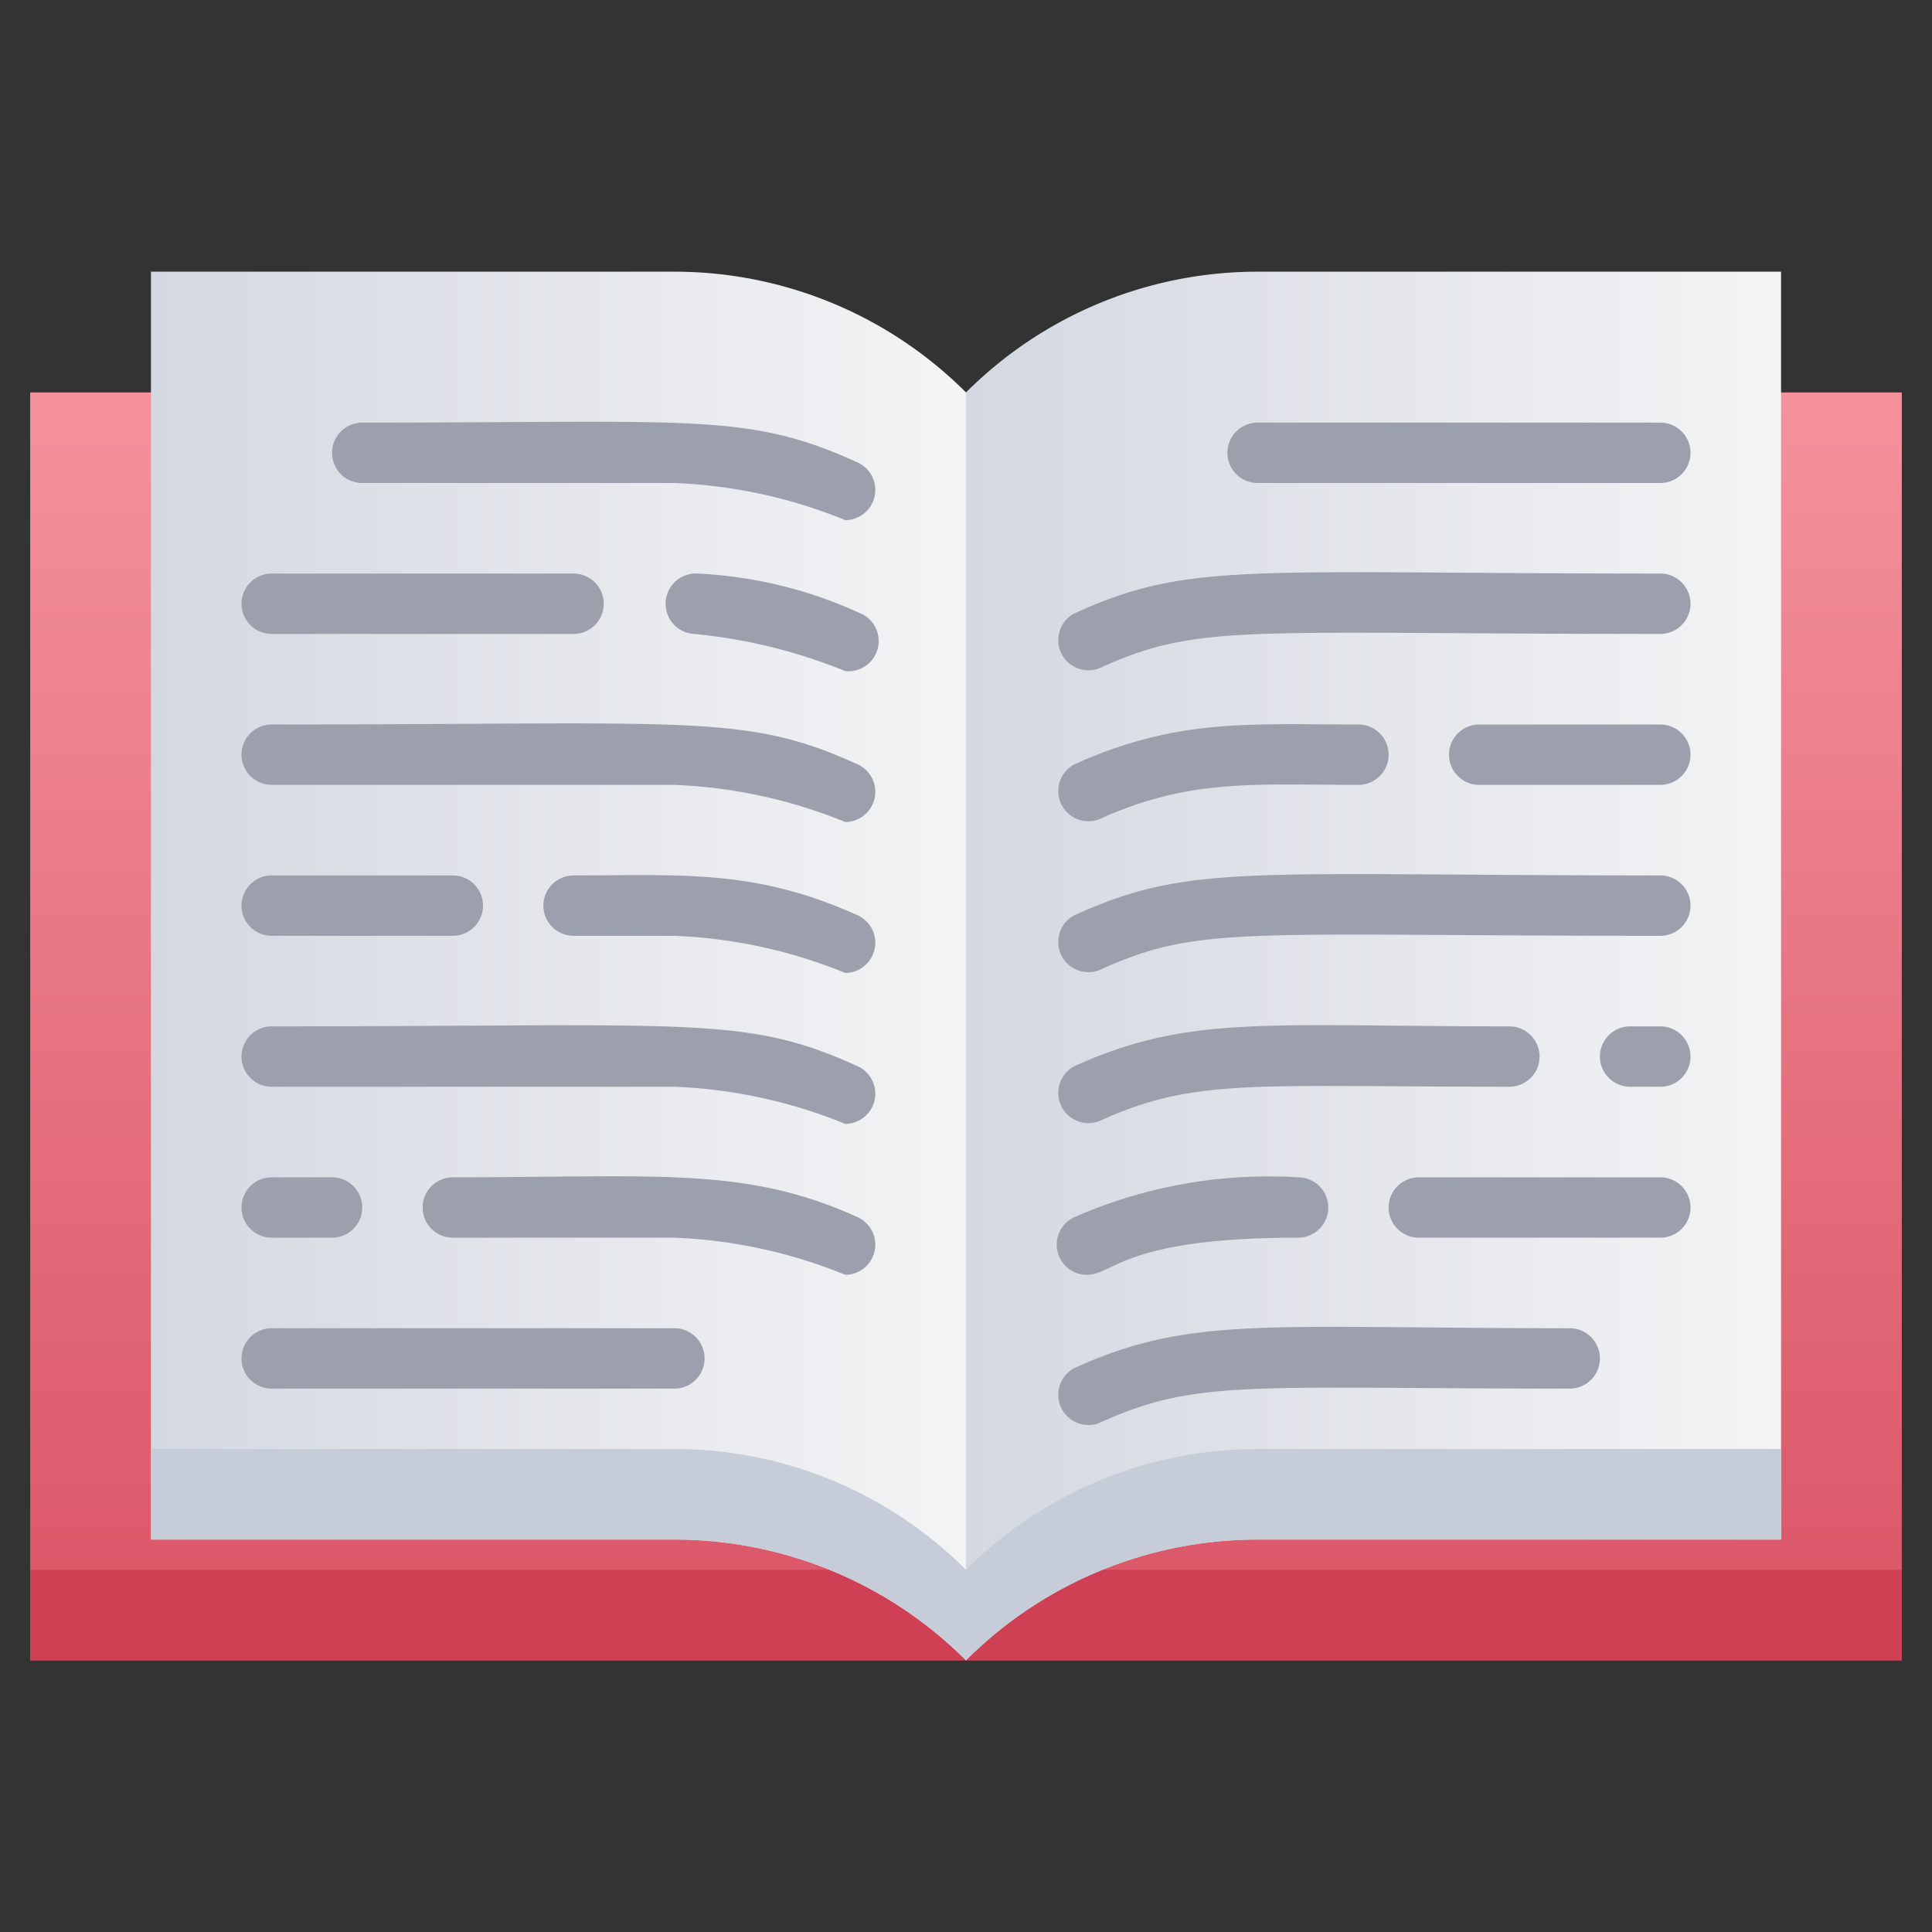 <svg xmlns="http://www.w3.org/2000/svg" xmlns:xlink="http://www.w3.org/1999/xlink" viewBox="0 0 64 64"><rect x="0" y="0" width="64" height="64" fill="#333333" stroke="none"/><defs><style>.cls-1{fill:url(#linear-gradient);}.cls-2{fill:#cf4055;}.cls-3{fill:url(#linear-gradient-2);}.cls-4{fill:url(#linear-gradient-3);}.cls-5{fill:#c7cdd8;}.cls-6{fill:#9ca0ad;}</style><linearGradient id="linear-gradient" x1="32" y1="55" x2="32" y2="13" gradientUnits="userSpaceOnUse"><stop offset="0" stop-color="#da5466"/><stop offset="1" stop-color="#f4929c"/></linearGradient><linearGradient id="linear-gradient-2" x1="5" y1="32" x2="32" y2="32" gradientUnits="userSpaceOnUse"><stop offset="0" stop-color="#d4d8e1"/><stop offset="1" stop-color="#f3f4f5"/></linearGradient><linearGradient id="linear-gradient-3" x1="32" x2="59" xlink:href="#linear-gradient-2"/></defs><title>Open Book</title><g id="Open_Book" data-name="Open Book"><path class="cls-1" d="M5,13H1V55H63V13H59"/><path class="cls-2" d="M5,52H1v3H63V52H59"/><path class="cls-3" d="M32,13V55a13.65,13.65,0,0,0-9.66-4H5V9H22.34A13.65,13.65,0,0,1,32,13Z"/><path class="cls-4" d="M32,13V55a13.65,13.65,0,0,1,9.66-4H59V9H41.66A13.65,13.65,0,0,0,32,13Z"/><path class="cls-5" d="M32,52v3a13.65,13.65,0,0,0-9.66-4H5V48H22.34A13.65,13.65,0,0,1,32,52Z"/><path class="cls-5" d="M59,48v3H41.66A13.65,13.65,0,0,0,32,55V52a13.65,13.65,0,0,1,9.66-4Z"/><path class="cls-6" d="M28,17.23A16.66,16.66,0,0,0,22.34,16H12a1,1,0,0,1,0-2c11.05,0,12.77-.34,16.41,1.32A1,1,0,0,1,28,17.23Z"/><path class="cls-6" d="M28,22.23A17.81,17.81,0,0,0,23,21a1,1,0,0,1,.1-2,14.5,14.5,0,0,1,5.36,1.3A1,1,0,0,1,28,22.23Z"/><path class="cls-6" d="M19,21H9a1,1,0,0,1,0-2H19A1,1,0,0,1,19,21Z"/><path class="cls-6" d="M28,27.23A16.66,16.66,0,0,0,22.34,26H9a1,1,0,0,1,0-2c14,0,15.67-.38,19.41,1.32A1,1,0,0,1,28,27.23Z"/><path class="cls-6" d="M28,32.23A16.66,16.66,0,0,0,22.34,31H19a1,1,0,0,1,0-2c3.59,0,6-.22,9.41,1.32A1,1,0,0,1,28,32.23Z"/><path class="cls-6" d="M15,31H9a1,1,0,0,1,0-2h6A1,1,0,0,1,15,31Z"/><path class="cls-6" d="M28,37.23A16.66,16.66,0,0,0,22.34,36H9a1,1,0,0,1,0-2c14,0,15.67-.38,19.41,1.32A1,1,0,0,1,28,37.23Z"/><path class="cls-6" d="M28,42.23A16.66,16.66,0,0,0,22.34,41H15a1,1,0,0,1,0-2c6.79,0,9.69-.37,13.41,1.32A1,1,0,0,1,28,42.23Z"/><path class="cls-6" d="M11,41H9a1,1,0,0,1,0-2h2A1,1,0,0,1,11,41Z"/><path class="cls-6" d="M22.34,46H9a1,1,0,0,1,0-2H22.34A1,1,0,0,1,22.34,46Z"/><path class="cls-6" d="M55,16H41.66a1,1,0,0,1,0-2H55A1,1,0,0,1,55,16Z"/><path class="cls-6" d="M35.59,20.32C39.42,18.58,41.3,19,55,19a1,1,0,0,1,0,2c-13.91,0-15.27-.37-18.59,1.14A1,1,0,0,1,35.59,20.32Z"/><path class="cls-6" d="M55,26H49a1,1,0,0,1,0-2h6A1,1,0,0,1,55,26Z"/><path class="cls-6" d="M35.59,25.32C39,23.78,41.43,24,45,24a1,1,0,0,1,0,2c-3.45,0-5.6-.22-8.59,1.14A1,1,0,0,1,35.59,25.32Z"/><path class="cls-6" d="M35.59,30.32C39.42,28.58,41.3,29,55,29a1,1,0,0,1,0,2c-13.91,0-15.27-.37-18.59,1.14A1,1,0,0,1,35.59,30.32Z"/><path class="cls-6" d="M55,36H54a1,1,0,0,1,0-2h1A1,1,0,0,1,55,36Z"/><path class="cls-6" d="M35.59,35.32C39.37,33.6,42,34,50,34a1,1,0,0,1,0,2c-8.6,0-10.42-.3-13.59,1.14A1,1,0,0,1,35.59,35.32Z"/><path class="cls-6" d="M55,41H47a1,1,0,0,1,0-2h8A1,1,0,0,1,55,41Z"/><path class="cls-6" d="M36,42.23a1,1,0,0,1-.41-1.91A16,16,0,0,1,43,39a1,1,0,0,1,0,2C37.21,41,36.91,42.23,36,42.23Z"/><path class="cls-6" d="M35.59,45.32C39.44,43.57,41.9,44,52,44a1,1,0,0,1,0,2c-10.73,0-12.35-.33-15.59,1.14A1,1,0,0,1,35.59,45.32Z"/></g></svg>